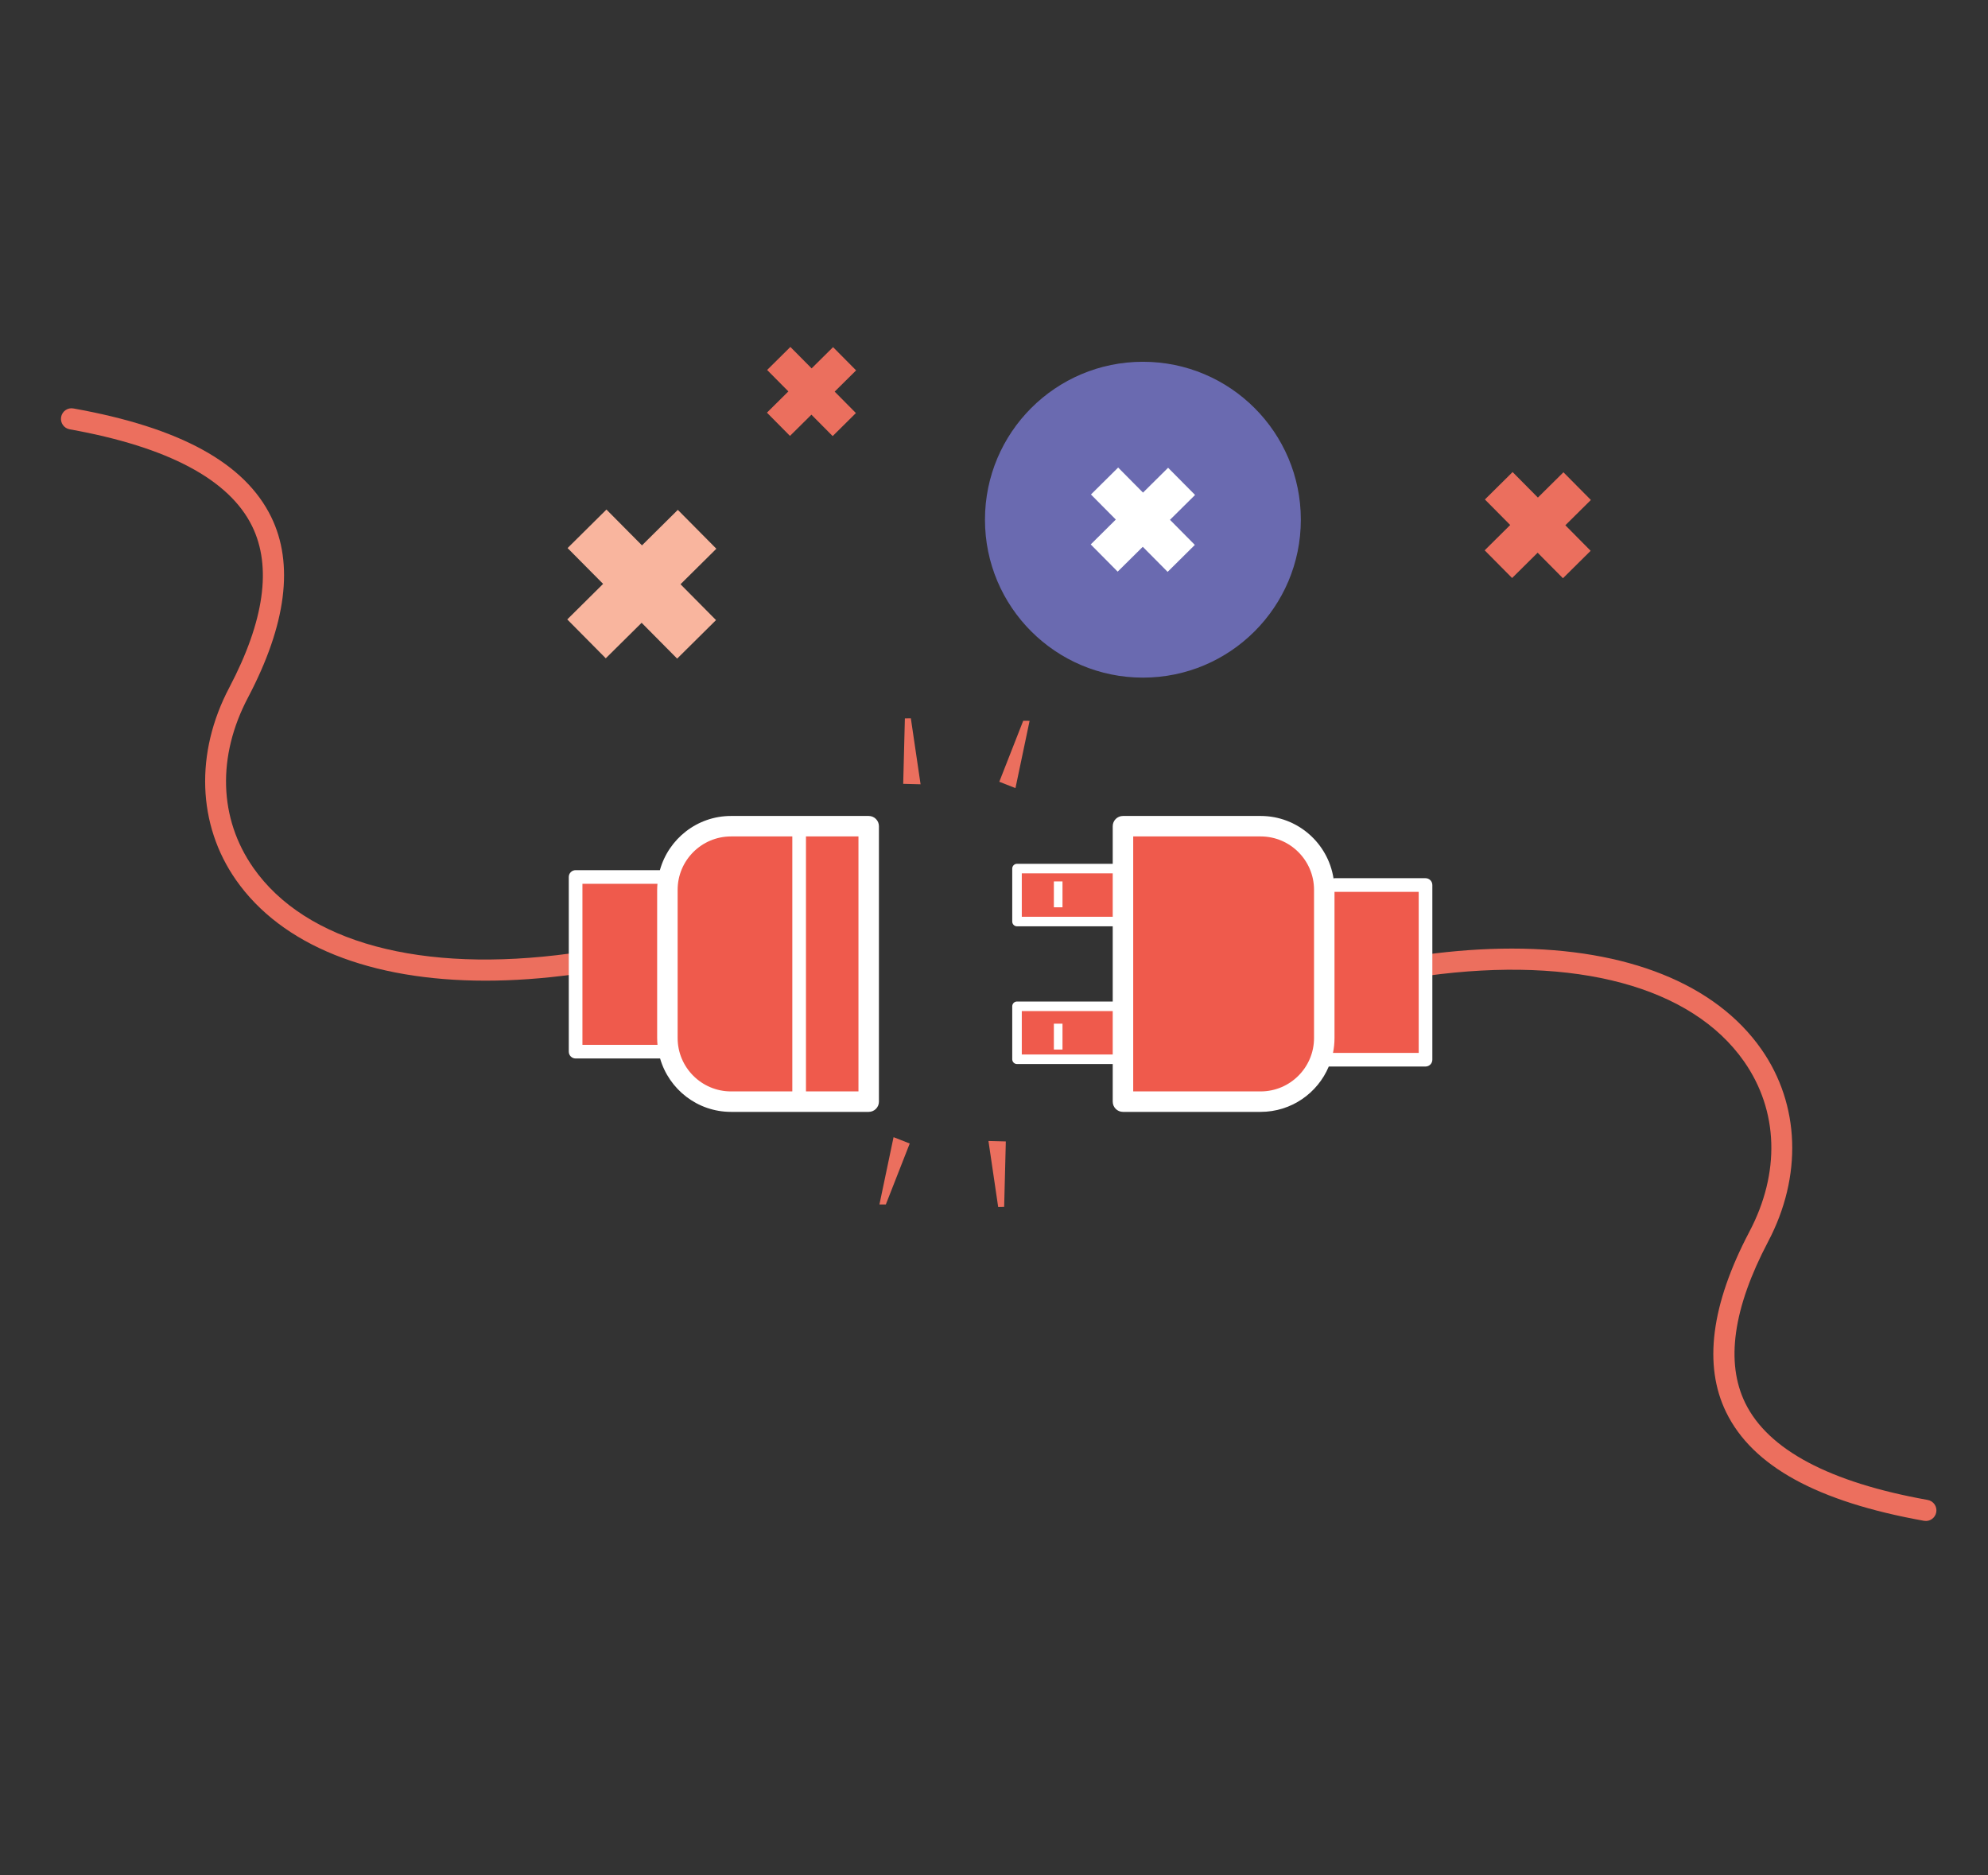 <svg width="212" height="200" viewBox="0 0 212 200" fill="none" xmlns="http://www.w3.org/2000/svg">
<rect x="0" y="0" width="212" height="200" fill="#333333" stroke="none"/>
<path d="M81.787 44.008L84.073 41.741L83.266 40.928L81.807 39.456L84.286 37L85.745 38.472L86.552 39.285L88.838 37.02L91.295 39.499L89.009 41.764L91.274 44.051L88.795 46.507L86.529 44.223L84.243 46.487L81.787 44.008Z" fill="#EB6F5E"/>
<path d="M158.326 58.689L161.048 55.989L160.088 55.02L158.35 53.267L161.303 50.342L163.04 52.095L164.001 53.063L166.724 50.366L169.651 53.319L166.928 56.016L169.626 58.74L166.673 61.666L163.974 58.944L161.251 61.642L158.326 58.689Z" fill="#EB6F5E"/>
<path d="M60.493 66.059L64.316 62.268L62.967 60.909L60.527 58.448L64.672 54.341L67.112 56.802L68.461 58.161L72.283 54.374L76.392 58.52L72.57 62.306L76.356 66.13L72.211 70.238L68.423 66.418L64.6 70.204L60.493 66.059Z" fill="#F9B59E"/>
<path d="M121.879 72.265C131.18 72.265 138.721 64.725 138.721 55.423C138.721 46.121 131.18 38.581 121.879 38.581C112.577 38.581 105.037 46.121 105.037 55.423C105.037 64.725 112.577 72.265 121.879 72.265Z" fill="#6A6AB0"/>
<path d="M116.315 58.061L118.99 55.408L118.046 54.457L116.339 52.735L119.24 49.86L120.947 51.583L121.891 52.534L124.566 49.884L127.442 52.785L124.767 55.435L127.417 58.112L124.516 60.986L121.865 58.313L119.189 60.962L116.315 58.061Z" fill="white"/>
<path fill-rule="evenodd" clip-rule="evenodd" d="M108.289 84.047L106.565 83.371L109.114 76.869L109.796 76.872L108.289 84.047Z" fill="#EB6F5E"/>
<path fill-rule="evenodd" clip-rule="evenodd" d="M98.17 83.64L96.318 83.593L96.496 76.611L97.132 76.599L98.17 83.64Z" fill="#EB6F5E"/>
<path fill-rule="evenodd" clip-rule="evenodd" d="M95.289 121.272L97.014 121.948L94.465 128.451L93.783 128.448L95.289 121.272Z" fill="#EB6F5E"/>
<path fill-rule="evenodd" clip-rule="evenodd" d="M105.409 121.68L107.26 121.727L107.083 128.708L106.446 128.721L105.409 121.68Z" fill="#EB6F5E"/>
<path d="M119.753 92.629H108.455V98.278H119.753V92.629Z" fill="#EF5A4C"/>
<path d="M161.224 101.161C173.487 101.161 182.943 104.905 187.836 111.902C191.954 117.792 192.219 125.464 188.544 132.428C184.817 139.517 183.998 145.301 186.11 149.62C188.549 154.608 195.096 158.087 205.569 159.961C206.183 160.071 206.592 160.658 206.482 161.272C206.372 161.886 205.79 162.299 205.171 162.185C193.792 160.149 186.892 156.364 184.08 150.613C181.634 145.611 182.463 139.138 186.544 131.374C189.866 125.082 189.662 118.456 185.984 113.197C180.409 105.224 168.078 101.893 152.15 104.066C151.537 104.148 150.963 103.718 150.878 103.099C150.794 102.481 151.227 101.911 151.845 101.826C155.119 101.381 158.254 101.161 161.224 101.161Z" fill="#EC6F5E"/>
<path fill-rule="evenodd" clip-rule="evenodd" d="M142.336 94.383H152.017V113.011H141.206" fill="#EF5A4C"/>
<path d="M119.753 107.316H108.455V112.966H119.753V107.316Z" fill="#EF5A4C"/>
<path fill-rule="evenodd" clip-rule="evenodd" d="M134.435 117.485H119.753V88.109H134.435C138.182 88.109 141.22 91.147 141.22 94.894V110.701C141.22 114.447 138.182 117.485 134.435 117.485Z" fill="#EF5A4C"/>
<path d="M152.017 93.655H142.335C142.29 93.655 142.251 93.673 142.208 93.681C141.622 89.913 138.365 87.018 134.435 87.018H119.753C119.15 87.018 118.661 87.507 118.661 88.109V92.119H108.455C108.173 92.119 107.945 92.347 107.945 92.629V98.278C107.945 98.559 108.173 98.787 108.455 98.787H118.661V106.806H108.455C108.173 106.806 107.945 107.034 107.945 107.316V112.965C107.945 113.247 108.173 113.475 108.455 113.475H118.661V117.485C118.661 118.087 119.15 118.576 119.753 118.576H134.435C137.702 118.576 140.509 116.578 141.7 113.739H152.017C152.42 113.739 152.745 113.414 152.745 113.011V94.383C152.745 93.98 152.42 93.655 152.017 93.655ZM108.964 97.768V93.138H118.661V97.768H108.964ZM108.964 112.456V107.826H118.661V112.456H108.964ZM140.128 110.7C140.128 113.839 137.574 116.393 134.435 116.393H120.845V89.201H134.435C137.574 89.201 140.128 91.754 140.128 94.894V110.7ZM151.29 112.284H142.151C142.256 111.772 142.311 111.243 142.311 110.7V95.106C142.32 95.106 142.327 95.11 142.335 95.11H151.29V112.284Z" fill="white"/>
<path d="M113.305 93.998H112.385V96.757H113.305V93.998Z" fill="white"/>
<path d="M113.305 109.17H112.385V111.929H113.305V109.17Z" fill="white"/>
<path d="M51.776 104.583C39.513 104.583 30.057 100.839 25.164 93.842C21.046 87.952 20.781 80.28 24.456 73.317C28.183 66.228 29.002 60.443 26.89 56.124C24.451 51.136 17.904 47.657 7.431 45.783C6.817 45.673 6.408 45.086 6.518 44.472C6.628 43.858 7.21 43.445 7.829 43.559C19.209 45.595 26.108 49.38 28.92 55.131C31.366 60.133 30.537 66.606 26.456 74.37C23.134 80.663 23.338 87.288 27.016 92.547C32.591 100.521 44.922 103.852 60.85 101.678C61.463 101.596 62.037 102.027 62.122 102.646C62.206 103.263 61.773 103.833 61.155 103.918C57.881 104.363 54.746 104.583 51.776 104.583Z" fill="#EC6F5E"/>
<path fill-rule="evenodd" clip-rule="evenodd" d="M71.065 112.154H61.383V93.525H71.065" fill="#EF5A4C"/>
<path fill-rule="evenodd" clip-rule="evenodd" d="M77.955 88.109H92.638V117.485H77.955C74.208 117.485 71.171 114.447 71.171 110.701V94.894C71.171 91.147 74.208 88.109 77.955 88.109Z" fill="#EF5A4C"/>
<path fill-rule="evenodd" clip-rule="evenodd" d="M92.638 87.018H77.955C74.339 87.018 71.292 89.47 70.371 92.797H61.383C60.981 92.797 60.655 93.123 60.655 93.525V112.153C60.655 112.555 60.981 112.881 61.383 112.881H70.393C71.341 116.165 74.369 118.576 77.955 118.576H92.638C93.24 118.576 93.729 118.087 93.729 117.485V88.109C93.729 87.507 93.24 87.018 92.638 87.018ZM62.111 111.425V94.252H70.112C70.094 94.465 70.079 94.677 70.079 94.894V110.7C70.079 110.945 70.094 111.186 70.116 111.425H62.111ZM84.492 116.393H77.955C74.816 116.393 72.263 113.839 72.263 110.7V94.894C72.263 91.754 74.816 89.201 77.955 89.201H84.492V116.393ZM91.546 116.393H85.948V89.201H91.546V116.393Z" fill="white"/>
</svg>
